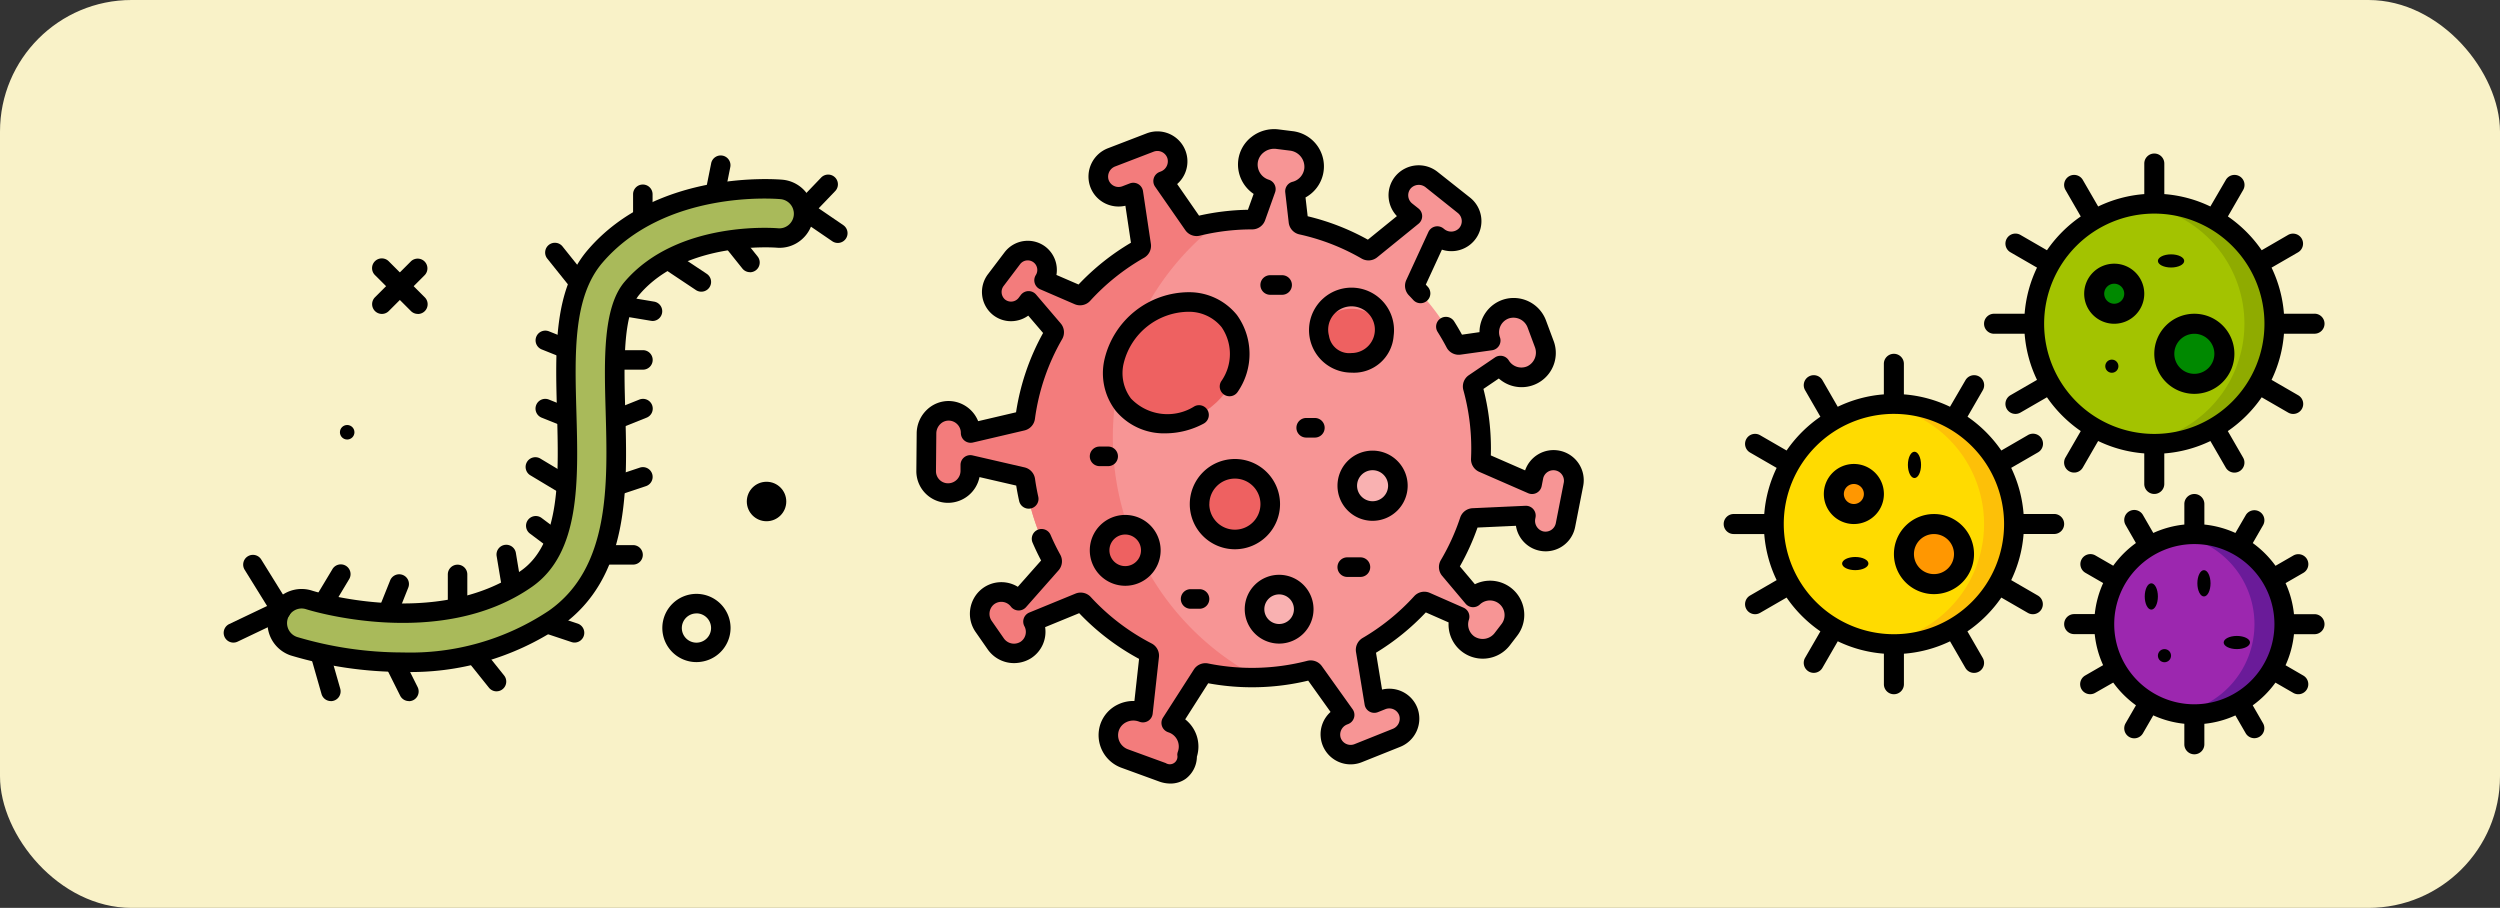 <svg xmlns="http://www.w3.org/2000/svg" width="190" height="69" viewBox="0 0 190 69">
  <rect x="0" y="0" width="190" height="69" fill="#333333" stroke="none"/>
  <g id="Grupo_1112436" data-name="Grupo 1112436" transform="translate(-1230.051 -1034)">
    <rect id="Rectángulo_404432" data-name="Rectángulo 404432" width="190" height="69" rx="10" transform="translate(1230.051 1034)" fill="#f9f2c8"/>
    <g id="Page-1" transform="translate(1361.051 1045.668)">
      <g id="_049---Group-Of-Virus_" data-name="049---Group-Of-Virus&apos;" transform="translate(0 0)">
        <g id="Icons" transform="translate(3.805 3.805)">
          <circle id="Oval" cx="9" cy="9" r="9" transform="translate(20.195 -0.141)" fill="#a3c300"/>
          <path id="Shape" d="M37.642,0A9.108,9.108,0,0,0,36.5.076a9.124,9.124,0,0,1,0,18.107A9.133,9.133,0,1,0,37.642,0Z" transform="translate(-8.721 0)" fill="#8fab00"/>
          <ellipse id="Oval-2" data-name="Oval" cx="1.5" cy="2" rx="1.5" ry="2" transform="translate(24.195 4.859)" fill="#008900"/>
          <circle id="Oval-3" data-name="Oval" cx="2.5" cy="2.5" r="2.5" transform="translate(29.195 8.859)" fill="#008900"/>
          <ellipse id="Oval-4" data-name="Oval" cx="9" cy="9.5" rx="9" ry="9.5" transform="translate(0.195 14.859)" fill="#ffdb00"/>
          <path id="Shape-2" data-name="Shape" d="M11.642,20a9.108,9.108,0,0,0-1.142.076,9.124,9.124,0,0,1,0,18.107A9.133,9.133,0,1,0,11.642,20Z" transform="translate(-2.509 -4.778)" fill="#fdc008"/>
          <circle id="Oval-5" data-name="Oval" cx="1.5" cy="1.5" r="1.5" transform="translate(4.195 20.859)" fill="#ff9701"/>
          <ellipse id="Oval-6" data-name="Oval" cx="2" cy="2.5" rx="2" ry="2.5" transform="translate(10.195 23.859)" fill="#ff9701"/>
          <circle id="Oval-7" data-name="Oval" cx="7" cy="7" r="7" transform="translate(25.195 24.859)" fill="#9c27af"/>
          <path id="Shape-3" data-name="Shape" d="M41.642,33a6.884,6.884,0,0,0-1.142.1,6.841,6.841,0,0,1,0,13.494A6.85,6.85,0,1,0,41.642,33Z" transform="translate(-9.677 -7.885)" fill="#6a1b99"/>
        </g>
        <g id="Icons_copy">
          <path id="Shape-4" data-name="Shape" d="M51.115,12.177H48.793a9.8,9.8,0,0,0-.942-3.505l2.013-1.163A.761.761,0,1,0,49.1,6.19L47.1,7.35a9.978,9.978,0,0,0-2.569-2.569l1.159-2.008a.761.761,0,1,0-1.318-.761L43.2,4.025A9.788,9.788,0,0,0,39.7,3.083V.761a.761.761,0,1,0-1.522,0V3.083a9.788,9.788,0,0,0-3.505.942L33.509,2.012a.761.761,0,1,0-1.318.761L33.35,4.782A9.978,9.978,0,0,0,30.781,7.35L28.773,6.19a.761.761,0,1,0-.761,1.318l2.013,1.163a9.8,9.8,0,0,0-.942,3.505H26.761a.761.761,0,0,0,0,1.522h2.322a9.8,9.8,0,0,0,.942,3.505l-2.013,1.163a.761.761,0,1,0,.761,1.318l2.008-1.16a9.978,9.978,0,0,0,2.569,2.569L32.19,23.1a.761.761,0,1,0,1.318.761l1.163-2.013a9.788,9.788,0,0,0,3.505.942v2.322a.761.761,0,1,0,1.522,0V22.793a9.788,9.788,0,0,0,3.505-.942l1.163,2.013a.761.761,0,1,0,1.318-.761l-1.159-2.008A9.978,9.978,0,0,0,47.1,18.526l2.008,1.16a.761.761,0,1,0,.761-1.318L47.851,17.2a9.8,9.8,0,0,0,.942-3.505h2.322a.761.761,0,0,0,0-1.522ZM38.938,21.31a8.372,8.372,0,1,1,8.372-8.372A8.372,8.372,0,0,1,38.938,21.31Z" transform="translate(-6.212 0)"/>
          <path id="Shape-5" data-name="Shape" d="M38.283,11a2.283,2.283,0,1,0,2.283,2.283A2.283,2.283,0,0,0,38.283,11Zm0,3.044a.761.761,0,1,1,.761-.761A.761.761,0,0,1,38.283,14.044Z" transform="translate(-8.602 -2.628)"/>
          <path id="Shape-6" data-name="Shape" d="M46.044,16a3.044,3.044,0,1,0,3.044,3.044A3.044,3.044,0,0,0,46.044,16Zm0,4.566a1.522,1.522,0,1,1,1.522-1.522A1.522,1.522,0,0,1,46.044,20.566Z" transform="translate(-10.274 -3.823)"/>
          <ellipse id="Oval-8" data-name="Oval" cx="1" cy="0.5" rx="1" ry="0.5" transform="translate(33 7.663)"/>
          <circle id="Oval-9" data-name="Oval" cx="0.5" cy="0.5" r="0.5" transform="translate(29 15.663)"/>
          <path id="Shape-7" data-name="Shape" d="M.761,33.7H3.083A9.8,9.8,0,0,0,4.025,37.2L2.012,38.367a.761.761,0,1,0,.761,1.318l2.008-1.16A9.978,9.978,0,0,0,7.35,41.094L6.19,43.1a.761.761,0,1,0,1.318.761l1.163-2.013a9.788,9.788,0,0,0,3.505.942v2.322a.761.761,0,0,0,1.522,0V42.793a9.788,9.788,0,0,0,3.505-.942l1.163,2.013a.761.761,0,1,0,1.318-.761l-1.159-2.008A9.978,9.978,0,0,0,21.1,38.526l2.008,1.16a.761.761,0,1,0,.761-1.318L21.851,37.2a9.8,9.8,0,0,0,.942-3.505h2.322a.761.761,0,1,0,0-1.522H22.793a9.8,9.8,0,0,0-.942-3.505l2.013-1.163A.761.761,0,1,0,23.1,26.19L21.1,27.35a9.978,9.978,0,0,0-2.569-2.569l1.159-2.008a.761.761,0,1,0-1.318-.761L17.2,24.025a9.788,9.788,0,0,0-3.505-.942V20.761a.761.761,0,0,0-1.522,0v2.322a9.788,9.788,0,0,0-3.505.942L7.509,22.012a.761.761,0,1,0-1.318.761L7.35,24.782A9.978,9.978,0,0,0,4.781,27.35L2.773,26.19a.761.761,0,1,0-.761,1.318l2.013,1.163a9.8,9.8,0,0,0-.942,3.505H.761a.761.761,0,1,0,0,1.522Zm12.177-9.133a8.372,8.372,0,1,1-8.372,8.372A8.372,8.372,0,0,1,12.938,24.566Z" transform="translate(0 -4.779)"/>
          <path id="Shape-8" data-name="Shape" d="M12.283,35.566A2.283,2.283,0,1,0,10,33.283,2.283,2.283,0,0,0,12.283,35.566Zm0-3.044a.761.761,0,1,1-.761.761A.761.761,0,0,1,12.283,32.522Z" transform="translate(-2.389 -7.407)"/>
          <path id="Shape-9" data-name="Shape" d="M20.044,42.088A3.044,3.044,0,1,0,17,39.044,3.044,3.044,0,0,0,20.044,42.088Zm0-4.566a1.522,1.522,0,1,1-1.522,1.522A1.522,1.522,0,0,1,20.044,37.522Z" transform="translate(-4.062 -8.602)"/>
          <ellipse id="Oval-10" data-name="Oval" cx="0.5" cy="1" rx="0.5" ry="1" transform="translate(14 22.663)"/>
          <ellipse id="Oval-11" data-name="Oval" cx="1" cy="0.5" rx="1" ry="0.5" transform="translate(9 30.663)"/>
          <path id="Shape-10" data-name="Shape" d="M53.026,44.655a.761.761,0,0,0,0-1.522H51.466a7.535,7.535,0,0,0-.639-2.359l1.358-.784a.761.761,0,0,0-.761-1.318l-1.361.785a7.664,7.664,0,0,0-1.728-1.728l.785-1.361a.761.761,0,0,0-1.318-.761l-.787,1.354a7.535,7.535,0,0,0-2.359-.639V34.761a.761.761,0,0,0-1.522,0v1.561a7.535,7.535,0,0,0-2.359.639L39.99,35.6a.761.761,0,1,0-1.318.761l.782,1.365a7.664,7.664,0,0,0-1.725,1.725l-1.361-.785a.761.761,0,0,0-.761,1.318l1.358.784a7.535,7.535,0,0,0-.639,2.359H34.761a.761.761,0,0,0,0,1.522h1.561a7.534,7.534,0,0,0,.639,2.359l-1.358.784a.761.761,0,1,0,.761,1.318l1.365-.779a7.664,7.664,0,0,0,1.728,1.728l-.785,1.361a.761.761,0,1,0,1.318.761l.784-1.358a7.534,7.534,0,0,0,2.359.639v1.561a.761.761,0,0,0,1.522,0V51.466a7.534,7.534,0,0,0,2.359-.639l.784,1.358a.761.761,0,0,0,1.318-.761l-.785-1.361a7.664,7.664,0,0,0,1.728-1.728l1.361.785a.761.761,0,0,0,.761-1.318l-1.355-.787a7.534,7.534,0,0,0,.639-2.359Zm-9.133,5.327a6.088,6.088,0,1,1,6.088-6.088A6.088,6.088,0,0,1,43.894,49.982Z" transform="translate(-8.124 -8.124)"/>
          <ellipse id="Oval-12" data-name="Oval" cx="0.5" cy="1" rx="0.5" ry="1" transform="translate(36 31.663)"/>
          <ellipse id="Oval-13" data-name="Oval" cx="0.5" cy="1" rx="0.5" ry="1" transform="translate(32 32.663)"/>
          <ellipse id="Oval-14" data-name="Oval" cx="1" cy="0.5" rx="1" ry="0.5" transform="translate(38 36.663)"/>
          <circle id="Oval-15" data-name="Oval" cx="0.5" cy="0.5" r="0.5" transform="translate(33 37.663)"/>
        </g>
      </g>
    </g>
    <g id="Grupo_1112407" data-name="Grupo 1112407" transform="translate(1299.693 1038.887)">
      <g id="Grupo_1112410" data-name="Grupo 1112410" transform="translate(0.745 5.671)">
        <g id="Grupo_1112409" data-name="Grupo 1112409">
          <g id="XMLID_427_">
            <g id="Grupo_1112407-2" data-name="Grupo 1112407">
              <path id="Trazado_979222" data-name="Trazado 979222" d="M55.481,36.845A1.544,1.544,0,0,1,56.7,38.656l-.61,3.109a1.543,1.543,0,0,1-1.884,1.2,1.571,1.571,0,0,1-1.136-1.837l.017-.083-4.024.184a.291.291,0,0,0-.264.2,17.312,17.312,0,0,1-1.536,3.376.293.293,0,0,0,.027.338l1.78,2.114a1.858,1.858,0,0,1,2.754,2.476l-.516.674a1.887,1.887,0,0,1-2.556.438,1.858,1.858,0,0,1-.708-2.125L45.478,47.6a.293.293,0,0,0-.334.072,17.5,17.5,0,0,1-4.1,3.32.293.293,0,0,0-.142.3l.656,4,.568-.227a1.544,1.544,0,0,1,2.033.93,1.571,1.571,0,0,1-.926,1.951l-2.9,1.161a1.543,1.543,0,0,1-2.032-.93,1.572,1.572,0,0,1,.926-1.952l.078-.031-2.34-3.279a.292.292,0,0,0-.313-.112,17.488,17.488,0,0,1-7.871.2.3.3,0,0,0-.307.129l-2.341,3.673.082.03a1.877,1.877,0,0,1,1.121,2.408,1.309,1.309,0,0,1-1.877,1.313L22.582,59.51a1.876,1.876,0,0,1-1.132-2.373A1.916,1.916,0,0,1,23.914,56l.066.024.476-4.3a.293.293,0,0,0-.158-.293,17.46,17.46,0,0,1-4.833-3.69.293.293,0,0,0-.327-.073L15.628,49.1a1.653,1.653,0,0,1-.551,2.16,1.686,1.686,0,0,1-2.294-.476l-.9-1.3a1.683,1.683,0,0,1,.307-2.278,1.653,1.653,0,0,1,2.344.3l2.473-2.795a.293.293,0,0,0,.036-.336,17.283,17.283,0,0,1-2.009-6.022.292.292,0,0,0-.223-.246L10.86,37.2l0,.464a1.693,1.693,0,0,1-1.692,1.676A1.662,1.662,0,0,1,7.5,37.665l.026-2.871A1.713,1.713,0,0,1,9.25,33.088a1.677,1.677,0,0,1,1.632,1.685l3.923-.92a.292.292,0,0,0,.223-.247,17.283,17.283,0,0,1,2.164-6.339.294.294,0,0,0-.03-.336l-1.871-2.2-.163.214a1.472,1.472,0,0,1-2.117.242,1.5,1.5,0,0,1-.205-2.052l1.247-1.648a1.471,1.471,0,0,1,2.416,1.676L19.085,24.3a.3.3,0,0,0,.333-.072A17.446,17.446,0,0,1,23.7,20.805a.3.3,0,0,0,.146-.3l-.6-4.011-.572.22a1.543,1.543,0,0,1-2.019-.957,1.571,1.571,0,0,1,.952-1.939L24.526,12.7a1.542,1.542,0,0,1,2.019.957,1.571,1.571,0,0,1-.952,1.939l-.078.03,2.295,3.309a.292.292,0,0,0,.311.117,17.424,17.424,0,0,1,4.155-.5h0a.294.294,0,0,0,.279-.195l.76-2.126a1.952,1.952,0,0,1-1.355-2.091,2,2,0,0,1,2.228-1.7l1.044.131a1.985,1.985,0,0,1,1.746,2.154A1.953,1.953,0,0,1,35.532,16.4l.264,2.3a.292.292,0,0,0,.229.252,17.3,17.3,0,0,1,4.948,1.922.292.292,0,0,0,.331-.026L44.453,18.3l-.478-.38a1.542,1.542,0,0,1-.2-2.225,1.57,1.57,0,0,1,2.154-.165l2.447,1.942a1.542,1.542,0,0,1,.2,2.225,1.572,1.572,0,0,1-2.154.165l-.066-.053-1.686,3.661a.292.292,0,0,0,.058.328,17.446,17.446,0,0,1,2.989,4.126.294.294,0,0,0,.3.156l2.391-.334a1.86,1.86,0,0,1,1.172-2.4,1.889,1.889,0,0,1,2.337,1.16l.551,1.477a1.893,1.893,0,0,1-.983,2.4,1.86,1.86,0,0,1-2.333-.739l-1.984,1.346a.292.292,0,0,0-.117.321,17.434,17.434,0,0,1,.626,4.643q0,.4-.019.8a.294.294,0,0,0,.175.283l3.72,1.625.117-.6a1.544,1.544,0,0,1,1.811-1.218Z" transform="translate(-7.502 -12.424)" fill="#f79595"/>
            </g>
          </g>
          <ellipse id="Elipse_11802" data-name="Elipse 11802" cx="2.457" cy="2.054" rx="2.457" ry="2.054" transform="translate(29.872 12.908)" fill="#ee6161"/>
          <circle id="Elipse_11803" data-name="Elipse 11803" cx="2.686" cy="2.686" r="2.686" transform="translate(20.777 25.071)" fill="#ee6161"/>
          <circle id="Elipse_11804" data-name="Elipse 11804" cx="1.923" cy="1.923" r="1.923" transform="translate(32.006 24.434)" fill="#f9b1b1"/>
          <circle id="Elipse_11805" data-name="Elipse 11805" cx="1.869" cy="1.869" r="1.869" transform="translate(24.958 33.871)" fill="#f9b1b1"/>
          <g id="Grupo_1112408" data-name="Grupo 1112408" transform="translate(0 0.171)">
            <path id="Trazado_979223" data-name="Trazado 979223" d="M21.692,36.677a20.568,20.568,0,0,1,8.133-16.4,17.306,17.306,0,0,0-1.7.328.292.292,0,0,1-.311-.117L25.515,17.18l.078-.03a1.571,1.571,0,0,0,.952-1.939,1.542,1.542,0,0,0-2.019-.957l-2.916,1.122a1.571,1.571,0,0,0-.952,1.939,1.543,1.543,0,0,0,2.019.957l.572-.22.6,4.011a.3.3,0,0,1-.146.3,17.446,17.446,0,0,0-4.287,3.421.3.3,0,0,1-.333.072L16.47,24.723a1.471,1.471,0,0,0-2.416-1.676l-1.247,1.648a1.5,1.5,0,0,0,.205,2.052A1.472,1.472,0,0,0,15.13,26.5l.163-.214,1.871,2.2a.294.294,0,0,1,.03.336,17.283,17.283,0,0,0-2.164,6.339.292.292,0,0,1-.223.247l-3.923.92a1.677,1.677,0,0,0-1.632-1.685,1.713,1.713,0,0,0-1.722,1.705L7.5,39.221A1.662,1.662,0,0,0,9.165,40.9a1.693,1.693,0,0,0,1.692-1.676l0-.463,3.952.913a.292.292,0,0,1,.223.246,17.283,17.283,0,0,0,2.009,6.022.293.293,0,0,1-.036.336l-2.473,2.795a1.653,1.653,0,0,0-2.344-.3,1.683,1.683,0,0,0-.307,2.278l.9,1.3a1.686,1.686,0,0,0,2.294.476,1.653,1.653,0,0,0,.551-2.16l3.511-1.44a.293.293,0,0,1,.327.073,17.46,17.46,0,0,0,4.833,3.69.293.293,0,0,1,.158.293l-.476,4.3-.066-.024a1.916,1.916,0,0,0-2.464,1.137,1.876,1.876,0,0,0,1.132,2.373l2.877,1.049A1.309,1.309,0,0,0,27.337,60.8a1.877,1.877,0,0,0-1.121-2.408l-.082-.03,2.341-3.673a.3.3,0,0,1,.307-.129,17.449,17.449,0,0,0,3.493.352c.141,0,.284,0,.424-.005A20.6,20.6,0,0,1,21.692,36.677Z" transform="translate(-7.503 -14.151)" fill="#f37c7c"/>
          </g>
          <circle id="Elipse_11806" data-name="Elipse 11806" cx="1.947" cy="1.947" r="1.947" transform="translate(13.182 29.322)" fill="#ee6161"/>
        </g>
        <ellipse id="Elipse_11807" data-name="Elipse 11807" cx="5.127" cy="4.282" rx="5.127" ry="4.282" transform="translate(12.328 16.825) rotate(-38.257)" fill="#ee6161"/>
      </g>
      <g id="Grupo_1112411" data-name="Grupo 1112411" transform="translate(0 4.927)">
        <path id="Trazado_979224" data-name="Trazado 979224" d="M85.822,145.814a2.288,2.288,0,0,0-2.6,1.5l-2.606-1.138c.005-.178.008-.354.008-.525a18.2,18.2,0,0,0-.57-4.528l1.169-.793a2.6,2.6,0,0,0,4.144-2.909l-.55-1.477a2.62,2.62,0,0,0-3.267-1.607,2.61,2.61,0,0,0-1.795,2.471L78.423,137c-.182-.333-.38-.671-.592-1.007a.744.744,0,0,0-1.259.794c.25.4.479.795.681,1.182a1.04,1.04,0,0,0,1.063.549l2.392-.334a.744.744,0,0,0,.6-.989,1.116,1.116,0,0,1,.7-1.438,1.149,1.149,0,0,1,1.408.713l.55,1.477a1.155,1.155,0,0,1-.582,1.457,1.12,1.12,0,0,1-1.4-.442.744.744,0,0,0-1.054-.23l-1.984,1.346a1.037,1.037,0,0,0-.417,1.135,16.7,16.7,0,0,1,.6,4.444c0,.247-.006.5-.018.767a1.043,1.043,0,0,0,.621,1l3.719,1.624a.744.744,0,0,0,1.028-.539l.118-.6a.8.8,0,0,1,1.568.308l-.61,3.108a.8.8,0,0,1-.976.622.831.831,0,0,1-.583-.972l.016-.083a.745.745,0,0,0-.764-.887l-4.023.184a1.044,1.044,0,0,0-.937.711,16.606,16.606,0,0,1-1.47,3.232,1.039,1.039,0,0,0,.1,1.2l1.78,2.114a.744.744,0,0,0,1.083.06,1.113,1.113,0,0,1,1.65,1.484l-.516.674a1.151,1.151,0,0,1-1.543.278,1.12,1.12,0,0,1-.424-1.274.744.744,0,0,0-.406-.919l-2.564-1.126a1.037,1.037,0,0,0-1.185.252,16.714,16.714,0,0,1-3.924,3.179,1.043,1.043,0,0,0-.5,1.063l.656,4a.744.744,0,0,0,1.011.571l.568-.227a.8.8,0,0,1,1.052.482.831.831,0,0,1-.5,1.017l-2.9,1.16a.8.8,0,0,1-1.052-.482.831.831,0,0,1,.5-1.017l.078-.031a.744.744,0,0,0,.329-1.124l-2.34-3.278a1.044,1.044,0,0,0-1.105-.4,16.755,16.755,0,0,1-7.535.2,1.045,1.045,0,0,0-1.083.458L55.7,166.107a.745.745,0,0,0,.373,1.1l.083.03a1.133,1.133,0,0,1,.676,1.453.742.742,0,0,0-.045.255.58.58,0,0,1-.878.614l-2.877-1.049a1.139,1.139,0,0,1-.684-1.432,1.1,1.1,0,0,1,.576-.633,1.211,1.211,0,0,1,.931-.047l.066.024a.744.744,0,0,0,.995-.617l.477-4.3a1.043,1.043,0,0,0-.556-1.036,16.665,16.665,0,0,1-4.628-3.533,1.041,1.041,0,0,0-1.157-.258l-3.511,1.44a.744.744,0,0,0-.374,1.039.9.9,0,0,1-.3,1.188.94.94,0,0,1-1.273-.28l-.9-1.295a.934.934,0,0,1,.156-1.269.909.909,0,0,1,1.289.165.744.744,0,0,0,1.151.044l2.473-2.8a1.04,1.04,0,0,0,.129-1.191,16.664,16.664,0,0,1-.735-1.5.744.744,0,0,0-1.368.588c.2.463.416.917.649,1.355l-1.771,2a2.4,2.4,0,0,0-2.739.164,2.424,2.424,0,0,0-.457,3.288l.9,1.294a2.438,2.438,0,0,0,3.314.674,2.387,2.387,0,0,0,1.058-2.354l2.588-1.062a18.144,18.144,0,0,0,4.551,3.474l-.354,3.2a2.71,2.71,0,0,0-1.241.262,2.575,2.575,0,0,0-1.343,1.493,2.635,2.635,0,0,0,1.582,3.314l2.877,1.049a2.508,2.508,0,0,0,.858.157,1.987,1.987,0,0,0,1.15-.35,2.135,2.135,0,0,0,.866-1.69,2.627,2.627,0,0,0-.889-2.84l1.748-2.742a18.317,18.317,0,0,0,7.6-.2l1.7,2.38a2.283,2.283,0,0,0,2.372,3.82l2.9-1.16a2.307,2.307,0,0,0,1.353-2.887,2.27,2.27,0,0,0-1.212-1.334,2.3,2.3,0,0,0-1.5-.139l-.46-2.8a18.194,18.194,0,0,0,3.786-3.065l1.732.761a2.6,2.6,0,0,0,4.691,1.694l.516-.674a2.6,2.6,0,0,0-3.209-3.922l-1.142-1.357a18.113,18.113,0,0,0,1.342-2.951l2.92-.133a2.283,2.283,0,0,0,4.5.083l.61-3.108A2.29,2.29,0,0,0,85.822,145.814Z" transform="translate(-36.955 -121.379)"/>
        <path id="Trazado_979225" data-name="Trazado 979225" d="M4.8,31.372l2.79.644c.061.388.136.782.224,1.175a.744.744,0,1,0,1.453-.326c-.1-.457-.186-.915-.247-1.36a1.043,1.043,0,0,0-.794-.87L4.27,29.723a.744.744,0,0,0-.912.719l0,.463a.951.951,0,0,1-.948.939.918.918,0,0,1-.918-.926l.026-2.871a1,1,0,0,1,.307-.707.894.894,0,0,1,.651-.261.937.937,0,0,1,.907.937.744.744,0,0,0,.914.729l3.924-.92a1.043,1.043,0,0,0,.791-.872,16.485,16.485,0,0,1,2.07-6.067,1.04,1.04,0,0,0-.108-1.191L9.1,17.5a.744.744,0,0,0-1.161.033l-.162.214a.728.728,0,0,1-1.047.119.757.757,0,0,1-.088-1.03l1.246-1.648a.727.727,0,0,1,1.194.827A.744.744,0,0,0,9.415,17.1l2.617,1.132a1.038,1.038,0,0,0,1.178-.254,16.7,16.7,0,0,1,4.1-3.276,1.044,1.044,0,0,0,.515-1.056l-.6-4.011a.745.745,0,0,0-1-.584l-.571.22a.8.8,0,0,1-1.046-.5.83.83,0,0,1,.513-1.011L18.035,6.64a.8.8,0,0,1,1.046.5.831.831,0,0,1-.513,1.011l-.079.03A.744.744,0,0,0,18.145,9.3l2.3,3.309a1.043,1.043,0,0,0,1.1.415,16.74,16.74,0,0,1,3.979-.477h0a1.041,1.041,0,0,0,.98-.688l.76-2.127a.745.745,0,0,0-.479-.961,1.206,1.206,0,0,1-.837-1.292,1.172,1.172,0,0,1,.453-.785,1.282,1.282,0,0,1,.943-.265l1.044.131a1.239,1.239,0,0,1,1.1,1.334,1.2,1.2,0,0,1-.9,1.037.744.744,0,0,0-.551.8l.264,2.3a1.038,1.038,0,0,0,.809.895,16.536,16.536,0,0,1,4.735,1.84,1.043,1.043,0,0,0,1.173-.092l3.149-2.556a.744.744,0,0,0-.006-1.161l-.479-.38a.8.8,0,0,1-.1-1.153.83.83,0,0,1,1.131-.071L41.153,11.3a.8.8,0,0,1,.1,1.153.831.831,0,0,1-1.131.072l-.066-.052a.744.744,0,0,0-1.139.271L37.234,16.4a1.044,1.044,0,0,0,.2,1.159c.106.108.21.221.335.356a.744.744,0,1,0,1.1-1.008l-.15-.162,1.225-2.659a2.283,2.283,0,0,0,2.139-3.955L39.632,8.191a2.307,2.307,0,0,0-3.178.258,2.269,2.269,0,0,0-.557,1.714,2.3,2.3,0,0,0,.626,1.374l-2.206,1.791a18.019,18.019,0,0,0-4.576-1.78l-.164-1.428a2.694,2.694,0,0,0-1.009-5.042l-1.044-.131a2.783,2.783,0,0,0-2.046.569A2.65,2.65,0,0,0,24.464,7.3,2.7,2.7,0,0,0,25.634,9.85L25.2,11.056a18.231,18.231,0,0,0-3.715.446L19.822,9.1A2.283,2.283,0,0,0,17.5,5.25L14.585,6.371A2.307,2.307,0,0,0,13.194,9.24a2.269,2.269,0,0,0,1.194,1.35,2.3,2.3,0,0,0,1.5.159l.422,2.811a18.179,18.179,0,0,0-3.982,3.176l-1.681-.727a2.229,2.229,0,0,0-.843-2.15,2.216,2.216,0,0,0-3.1.431L5.455,15.937a2.234,2.234,0,0,0,.322,3.072,2.2,2.2,0,0,0,1.673.5A2.224,2.224,0,0,0,8.505,19.1L9.633,20.42a17.951,17.951,0,0,0-2.055,6.027l-2.88.675a2.436,2.436,0,0,0-2.185-1.531,2.379,2.379,0,0,0-1.725.678,2.5,2.5,0,0,0-.762,1.764L0,30.9a2.406,2.406,0,0,0,2.406,2.428A2.446,2.446,0,0,0,4.8,31.372Z" transform="translate(0 -4.927)"/>
        <path id="Trazado_979226" data-name="Trazado 979226" d="M150.6,139.782a.744.744,0,0,0-.7-1.315,3.827,3.827,0,0,1-4.821-.593,3.2,3.2,0,0,1-.551-2.693,5.124,5.124,0,0,1,4.944-3.9,3.2,3.2,0,0,1,2.49,1.165,3.6,3.6,0,0,1-.028,4.122.744.744,0,0,0,1.269.779,5.063,5.063,0,0,0-.072-5.822,4.664,4.664,0,0,0-3.617-1.731,6.61,6.61,0,0,0-6.443,5.079,4.665,4.665,0,0,0,.839,3.921,4.748,4.748,0,0,0,3.79,1.726A6.205,6.205,0,0,0,150.6,139.782Z" transform="translate(-128.766 -117.4)"/>
        <path id="Trazado_979227" data-name="Trazado 979227" d="M307.38,137.781a3.23,3.23,0,1,0-3.2,2.8A3.024,3.024,0,0,0,307.38,137.781Zm-4.914,0a1.775,1.775,0,1,1,1.713,1.31A1.554,1.554,0,0,1,302.466,137.781Z" transform="translate(-271.105 -122.074)"/>
        <path id="Trazado_979228" data-name="Trazado 979228" d="M216.2,260.953a3.43,3.43,0,1,0-3.43,3.43A3.434,3.434,0,0,0,216.2,260.953Zm-5.371,0a1.941,1.941,0,1,1,1.941,1.941A1.943,1.943,0,0,1,210.825,260.953Z" transform="translate(-188.559 -232.453)"/>
        <path id="Trazado_979229" data-name="Trazado 979229" d="M327.815,253.777a2.667,2.667,0,1,0-2.667,2.667A2.67,2.67,0,0,0,327.815,253.777Zm-3.846,0a1.179,1.179,0,1,1,1.179,1.179A1.18,1.18,0,0,1,323.969,253.777Z" transform="translate(-290.474 -226.676)"/>
        <path id="Trazado_979230" data-name="Trazado 979230" d="M254.079,351.425a2.614,2.614,0,1,0-2.614-2.614A2.617,2.617,0,0,0,254.079,351.425Zm0-3.739a1.125,1.125,0,1,1-1.125,1.125A1.126,1.126,0,0,1,254.079,347.686Z" transform="translate(-226.507 -312.326)"/>
        <path id="Trazado_979231" data-name="Trazado 979231" d="M135.51,305.738a2.692,2.692,0,1,0-2.692-2.692A2.695,2.695,0,0,0,135.51,305.738Zm0-3.895a1.2,1.2,0,1,1-1.2,1.2A1.2,1.2,0,0,1,135.51,301.843Z" transform="translate(-119.636 -271.033)"/>
        <path id="Trazado_979232" data-name="Trazado 979232" d="M293.18,226.857a.744.744,0,0,0-.744-.744h-.658a.744.744,0,1,0,0,1.489h.658A.744.744,0,0,0,293.18,226.857Z" transform="translate(-262.148 -204.16)"/>
        <path id="Trazado_979233" data-name="Trazado 979233" d="M203.269,358.7h.676a.744.744,0,1,0,0-1.489h-.676a.744.744,0,1,0,0,1.489Z" transform="translate(-182.424 -322.248)"/>
        <path id="Trazado_979234" data-name="Trazado 979234" d="M134.214,249.48a.744.744,0,0,0,0-1.489h-.651a.744.744,0,0,0,0,1.489Z" transform="translate(-119.636 -223.867)"/>
        <path id="Trazado_979235" data-name="Trazado 979235" d="M265.106,118.263a.744.744,0,1,0,0-1.489H264.2a.744.744,0,1,0,0,1.489Z" transform="translate(-237.307 -105.673)"/>
        <path id="Trazado_979236" data-name="Trazado 979236" d="M323.223,332.8a.744.744,0,1,0,0,1.489h1a.744.744,0,1,0,0-1.489Z" transform="translate(-290.473 -300.256)"/>
      </g>
    </g>
    <g id="Grupo_1112414" data-name="Grupo 1112414" transform="translate(1225.051 1007.797)">
      <g id="Grupo_1112412" data-name="Grupo 1112412" transform="translate(27.926 38)">
        <circle id="Elipse_11809" data-name="Elipse 11809" cx="1.5" cy="1.5" r="1.5" transform="translate(33.831 24.817)"/>
        <circle id="Elipse_11810" data-name="Elipse 11810" cx="0.552" cy="0.552" r="0.552" transform="translate(2.908 20.503)"/>
        <path id="Trazado_979237" data-name="Trazado 979237" d="M83.634,84.56A.741.741,0,0,1,83.11,83.3l2.738-2.738A.741.741,0,0,1,86.9,81.605l-2.738,2.738A.738.738,0,0,1,83.634,84.56Z" transform="translate(-77.542 -72.499)"/>
        <path id="Trazado_979238" data-name="Trazado 979238" d="M86.372,84.56a.739.739,0,0,1-.524-.217L83.11,81.605a.741.741,0,1,1,1.048-1.048L86.9,83.3a.741.741,0,0,1-.524,1.265Z" transform="translate(-77.542 -72.499)"/>
        <path id="Trazado_979239" data-name="Trazado 979239" d="M204.593,223.184a2.593,2.593,0,1,1,2.593-2.593A2.6,2.6,0,0,1,204.593,223.184Zm0-3.7a1.111,1.111,0,1,0,1.111,1.111A1.112,1.112,0,0,0,204.593,219.48Z" transform="translate(-174.589 -184.661)"/>
        <path id="Trazado_979240" data-name="Trazado 979240" d="M56.222,216.367a.741.741,0,0,1-.712-.537l-1.482-5.186a.74.74,0,0,1,.077-.585l2.222-3.7a.741.741,0,1,1,1.27.762l-2.057,3.429,1.393,4.876a.742.742,0,0,1-.712.945Z" transform="translate(-54 -174.881)"/>
        <path id="Trazado_979241" data-name="Trazado 979241" d="M84.964,219.626a.74.74,0,0,1-.663-.409l-2.222-4.445a.742.742,0,0,1-.025-.607l1.482-3.7a.741.741,0,1,1,1.376.55l-1.358,3.4,2.074,4.147a.741.741,0,0,1-.662,1.072Z" transform="translate(-76.814 -178.141)"/>
        <path id="Trazado_979242" data-name="Trazado 979242" d="M117.7,215.629a.739.739,0,0,1-.579-.278l-2.963-3.7a.74.74,0,0,1-.162-.463v-4.445a.741.741,0,0,1,1.482,0v4.185l2.8,3.5a.741.741,0,0,1-.578,1.2Z" transform="translate(-102.888 -174.884)"/>
        <path id="Trazado_979243" data-name="Trazado 979243" d="M139.926,205.4a.736.736,0,0,1-.234-.038l-4.445-1.482a.742.742,0,0,1-.5-.581l-.741-4.445a.741.741,0,1,1,1.461-.244l.667,4.005,4.022,1.341a.741.741,0,0,1-.234,1.444Z" transform="translate(-119.183 -168.362)"/>
        <path id="Trazado_979244" data-name="Trazado 979244" d="M154.149,189.7H149.7a.741.741,0,0,1-.444-.148l-2.963-2.222a.741.741,0,0,1,.889-1.185l2.766,2.074h4.2a.741.741,0,0,1,0,1.482Z" transform="translate(-128.961 -158.588)"/>
        <path id="Trazado_979245" data-name="Trazado 979245" d="M150.444,165.7a.742.742,0,0,1-.381-.106l-3.7-2.222a.741.741,0,1,1,.762-1.27l3.412,2.047,4.122-1.374a.741.741,0,0,1,.469,1.406l-4.445,1.482a.748.748,0,0,1-.234.038Z" transform="translate(-128.96 -139.032)"/>
        <path id="Trazado_979246" data-name="Trazado 979246" d="M154.443,140.96a.748.748,0,0,1-.275-.053l-3.7-1.482a.741.741,0,1,1,.55-1.376l3.429,1.372,3.429-1.372a.741.741,0,1,1,.55,1.376l-3.7,1.482a.752.752,0,0,1-.275.053Z" transform="translate(-132.219 -119.476)"/>
        <path id="Trazado_979247" data-name="Trazado 979247" d="M158.148,112.961h-3.7a.747.747,0,0,1-.275-.053l-3.7-1.482a.741.741,0,1,1,.55-1.376l3.571,1.429h3.562a.741.741,0,0,1,0,1.482Z" transform="translate(-132.219 -96.663)"/>
        <path id="Trazado_979248" data-name="Trazado 979248" d="M162.149,79.924a.749.749,0,0,1-.123-.01l-4.445-.741a.741.741,0,0,1-.457-.268l-2.963-3.7a.741.741,0,1,1,1.157-.925l2.786,3.483,4.165.694a.741.741,0,0,1-.121,1.471Z" transform="translate(-135.479 -67.33)"/>
        <path id="Trazado_979249" data-name="Trazado 979249" d="M195.185,58.147a.737.737,0,0,1-.41-.124l-4.445-2.963a.741.741,0,0,1-.33-.616v-3.7a.741.741,0,1,1,1.482,0v3.308L195.6,56.79a.741.741,0,0,1-.412,1.357Z" transform="translate(-164.812 -47.776)"/>
        <path id="Trazado_979250" data-name="Trazado 979250" d="M221.7,46.889a.738.738,0,0,1-.579-.278l-2.963-3.7a.74.74,0,0,1-.148-.608l.741-3.7a.741.741,0,0,1,1.453.291l-.673,3.366,2.748,3.435a.741.741,0,0,1-.578,1.2Z" transform="translate(-187.626 -38)"/>
      </g>
      <g id="Grupo_1112413" data-name="Grupo 1112413" transform="translate(25.334 39.815)">
        <path id="Trazado_979251" data-name="Trazado 979251" d="M53.535,87.768a28.774,28.774,0,0,1-8.263-1.212,1.852,1.852,0,0,1,1.158-3.518c.094.03,9.775,3.1,16.509-1.61,3.346-2.342,3.2-7.587,3.054-12.659-.131-4.645-.255-9.032,2.158-11.847,5.009-5.844,13.794-5.118,14.168-5.084a1.852,1.852,0,0,1-.331,3.689c-.074-.008-7.272-.573-11.024,3.805-1.482,1.729-1.373,5.594-1.267,9.332.163,5.771.347,12.312-4.633,15.8A19.926,19.926,0,0,1,53.535,87.768Z" transform="translate(-43.258 -51.053)" fill="#a9ba5a"/>
        <path id="Trazado_979252" data-name="Trazado 979252" d="M50.278,85.257a29.764,29.764,0,0,1-8.5-1.249A2.593,2.593,0,0,1,43.4,79.082c.089.029,9.46,2.961,15.853-1.513C62.275,75.456,62.133,70.415,62,65.54c-.135-4.8-.263-9.321,2.336-12.353,5.256-6.133,14.408-5.375,14.8-5.34a2.593,2.593,0,0,1,1.422,4.577,2.561,2.561,0,0,1-1.889.587c-.069,0-6.889-.539-10.394,3.55-1.3,1.512-1.186,5.4-1.089,8.829.168,5.958.359,12.711-4.949,16.426a20.413,20.413,0,0,1-11.953,3.44Zm-7.683-4.823a1.111,1.111,0,0,0-.349,2.166,28.11,28.11,0,0,0,8.032,1.175,18.964,18.964,0,0,0,11.1-3.172c4.654-3.257,4.475-9.586,4.318-15.169-.11-3.878-.223-7.888,1.445-9.835,4.053-4.728,11.591-4.068,11.665-4.06a1.087,1.087,0,0,0,.794-.252,1.112,1.112,0,0,0-.608-1.962c-.357-.034-8.775-.729-13.539,4.828-2.226,2.6-2.106,6.845-1.98,11.342.149,5.272.3,10.718-3.37,13.289-7.02,4.913-17.062,1.74-17.163,1.708A1.124,1.124,0,0,0,42.595,80.434Z" transform="translate(-40.001 -47.801)"/>
      </g>
      <path id="Trazado_979253" data-name="Trazado 979253" d="M259.333,51.183a.739.739,0,0,1-.417-.129l-2.593-1.772a.741.741,0,0,1-.117-1.124l1.852-1.932a.741.741,0,1,1,1.07,1.025l-1.247,1.3,1.871,1.279a.741.741,0,0,1-.419,1.353Z" transform="translate(-190.662 -6.516)"/>
      <path id="Trazado_979254" data-name="Trazado 979254" d="M22.741,208.666a.741.741,0,0,1-.319-1.41l2.878-1.372-1.707-2.755a.741.741,0,1,1,1.26-.781l2.143,3.457a.741.741,0,0,1-.311,1.059l-3.625,1.728A.741.741,0,0,1,22.741,208.666Z" transform="translate(0 -133.625)"/>
    </g>
  </g>
</svg>

